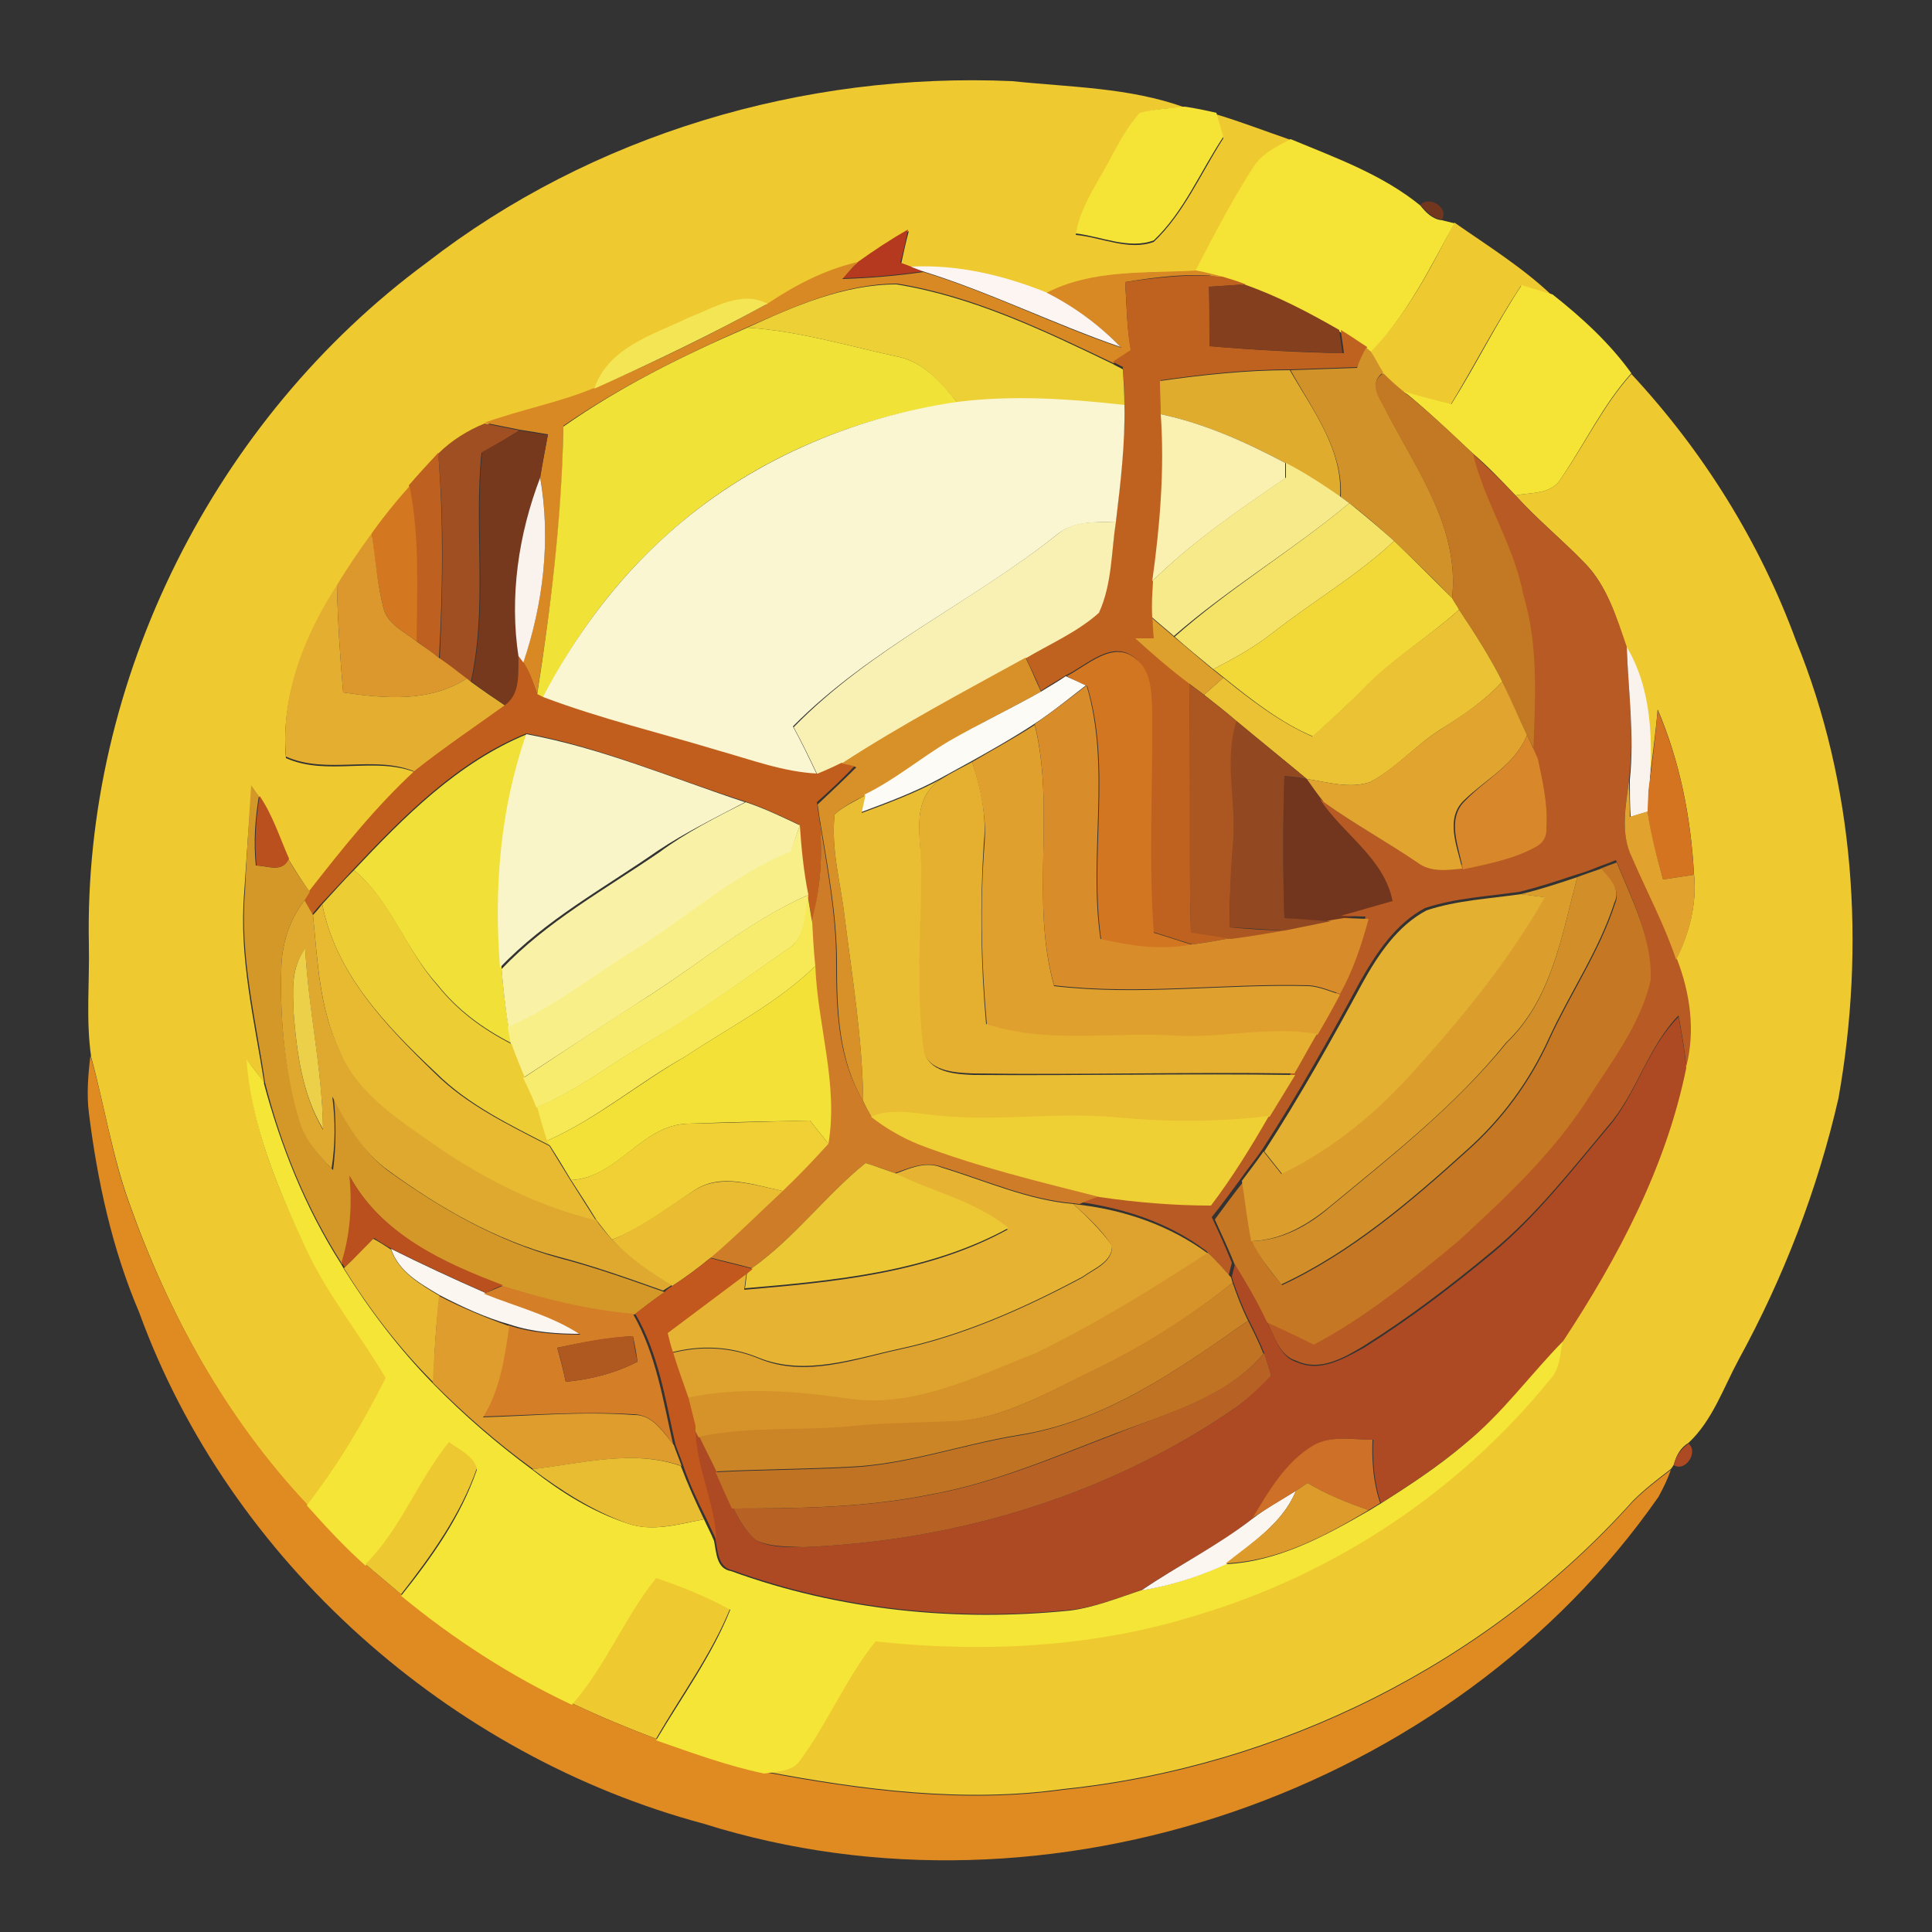 <?xml version="1.0" encoding="utf-8"?>
<!-- Generator: Adobe Illustrator 26.0.3, SVG Export Plug-In . SVG Version: 6.00 Build 0)  -->
<svg version="1.1" id="Layer_1" xmlns="http://www.w3.org/2000/svg" xmlns:xlink="http://www.w3.org/1999/xlink" x="0px" y="0px"
	 viewBox="0 0 250 250" style="enable-background:new 0 0 250 250;" xml:space="preserve">
<rect x="0" y="0" width="250" height="250" fill="#333333" stroke="none"/>
<style type="text/css">
	.st0{fill:#EEC930;}
	.st1{fill:#F5E436;}
	.st2{fill:#72361E;}
	.st3{fill:#B4391E;}
	.st4{fill:#D88924;}
	.st5{fill:#FCF5F2;}
	.st6{fill:#BF611F;}
	.st7{fill:#EDD035;}
	.st8{fill:#843F1F;}
	.st9{fill:#F4E555;}
	.st10{fill:#F1E237;}
	.st11{fill:#D19229;}
	.st12{fill:#E0AC2E;}
	.st13{fill:#C37924;}
	.st14{fill:#FAF6D2;}
	.st15{fill:#FAF1B0;}
	.st16{fill:#9F4F21;}
	.st17{fill:#76391D;}
	.st18{fill:#BE6120;}
	.st19{fill:#B75A23;}
	.st20{fill:#F7EA8B;}
	.st21{fill:#F9F2ED;}
	.st22{fill:#D37720;}
	.st23{fill:#F5E367;}
	.st24{fill:#F9F1B3;}
	.st25{fill:#DC982D;}
	.st26{fill:#F2D937;}
	.st27{fill:#E4AE30;}
	.st28{fill:#EBC233;}
	.st29{fill:#DEA02C;}
	.st30{fill:#D37621;}
	.st31{fill:#C25E1D;}
	.st32{fill:#D89128;}
	.st33{fill:#FDFBF6;}
	.st34{fill:#E1A42F;}
	.st35{fill:#D98C2A;}
	.st36{fill:#AC5721;}
	.st37{fill:#D47320;}
	.st38{fill:#E0A02E;}
	.st39{fill:#924820;}
	.st40{fill:#F0E037;}
	.st41{fill:#FAF5C9;}
	.st42{fill:#D8882B;}
	.st43{fill:#E5B030;}
	.st44{fill:#EABE33;}
	.st45{fill:#E1A32E;}
	.st46{fill:#D49829;}
	.st47{fill:#BA501D;}
	.st48{fill:#F9F1A5;}
	.st49{fill:#CE7C28;}
	.st50{fill:#F8EF89;}
	.st51{fill:#C57724;}
	.st52{fill:#EDCD34;}
	.st53{fill:#D28E28;}
	.st54{fill:#DB9D2C;}
	.st55{fill:#F8EC6F;}
	.st56{fill:#F7E956;}
	.st57{fill:#E4B032;}
	.st58{fill:#DFA92F;}
	.st59{fill:#E8BA32;}
	.st60{fill:#EDD049;}
	.st61{fill:#F4E138;}
	.st62{fill:#AE4A23;}
	.st63{fill:#E08B22;}
	.st64{fill:#F5E536;}
	.st65{fill:#EFD034;}
	.st66{fill:#F0D035;}
	.st67{fill:#E6B333;}
	.st68{fill:#EDC835;}
	.st69{fill:#E9BC32;}
	.st70{fill:#DEA22E;}
	.st71{fill:#E7B830;}
	.st72{fill:#FCF6F0;}
	.st73{fill:#D5932A;}
	.st74{fill:#C2581E;}
	.st75{fill:#D47E28;}
	.st76{fill:#CB8426;}
	.st77{fill:#DE9D2D;}
	.st78{fill:#C17324;}
	.st79{fill:#AF5820;}
	.st80{fill:#B86124;}
	.st81{fill:#CE7027;}
	.st82{fill:#EEC830;}
	.st83{fill:#E9BD32;}
	.st84{fill:#DD9B2C;}
</style>
<g id="_x23_eec930ff">
	<path class="st0" d="M55.2,34C76.6,17.4,104,9.3,131,10.5c7.5,0.8,15.1,0.8,22.3,3.4c-1.9,0.1-3.9,0.2-5.8,0.8
		c-1.6,1.5-2.4,3.5-3.5,5.4c-1.7,3.4-4.1,6.5-4.8,10.3c3.3,0.3,6.9,2.1,10.1,0.9c3.9-3.7,6.1-8.9,9-13.4c-0.3-1-0.6-2-0.9-3.1
		c3.3,1,6.4,2.2,9.6,3.3c-1.7,1-3.6,1.7-4.6,3.4c-2.8,4.4-5.3,9-7.6,13.6c-6.5,0.3-13.4-0.2-19.4,2.9c-5.5-2.2-11.4-3.6-17.4-3.3
		c-0.4-0.1-1.1-0.4-1.4-0.5c0.3-1.4,0.6-2.8,1-4.3c-2.2,1.2-4.4,2.7-6.5,4.2c-4.2,1-8.1,3-11.7,5.4c-3.4-1.8-7,0.6-10.2,1.8
		c-4.6,2.2-10.4,3.8-12.2,9.2c-4.6,1.9-9.5,2.8-14.2,4.5c-2.2,0.9-4.3,2.2-6,3.9c-1.3,1.3-2.6,2.8-3.8,4.2c-1.7,2-3.3,4-4.9,6.1
		c-1.6,2.2-3,4.4-4.5,6.7c-4.2,6.6-7.3,14.3-6.6,22.2c5.4,2.4,11.5-0.3,16.9,1.9c-5.1,4.7-9.5,10.1-13.7,15.6
		c-1-1.4-1.9-2.8-2.8-4.3c-1.2-2.7-2.1-5.6-3.8-8.1c-0.3-0.3-0.8-1.1-1-1.4c-0.4,4.6-0.7,9.1-1,13.7c-0.7,8.3,1.3,16.5,2.6,24.7
		c-0.7-1-1.4-2-2.2-2.9c0.6,8.6,4,16.7,7.7,24.3c2.8,5.9,7,11,10.3,16.7c-2.9,5.8-6.2,11.4-10.2,16.5c-10.5-11.1-18-24.8-23.1-39.2
		c-2.2-6.1-3.2-12.6-4.9-18.8c-0.7-4.8-0.2-9.7-0.3-14.6C10.8,87.9,27.8,54.2,55.2,34z"/>
	<path class="st0" d="M188.2,28.8c4.3,3,8.8,5.8,12.6,9.4c-1.3-0.4-2.7-0.8-4-1.2c-3.3,5-6,10.3-9.1,15.4c-2-0.5-4.1-1-6.1-1.6
		c-1-0.8-1.9-1.6-2.8-2.5c-0.5-0.9-1-1.8-1.6-2.7C182.1,40.8,185.1,34.7,188.2,28.8z"/>
	<path class="st0" d="M211.1,48.4c9.3,10,16.6,21.7,21.3,34.5c7.6,18.6,9,39.5,5.5,59.2c-2.7,11.8-7.1,23.2-12.9,33.8
		c-2,3.7-3.4,7.9-6.5,10.8c-1,0.6-1.6,1.6-1.9,2.8c-0.1,0.2-0.3,0.5-0.4,0.6c-1.7,1.3-3.4,2.6-4.9,4.1c-18.8,21-45.7,34.4-73.7,37.3
		c-12.9,1.8-26,0.1-38.7-2.3c1.6-0.3,3.7-0.2,4.7-1.8c3.6-4.8,5.9-10.6,9.7-15.3c13.9,1.5,28.2,0.8,41.6-3.4
		c17.8-5.2,34-16,45.6-30.4c1.3-1.4,1.4-3.3,1.7-5c7.2-10.8,13.4-22.5,15.9-35.3c1.1-4.6,0.5-9.5-1.2-13.9c1.7-3.4,2.7-7.2,2.3-11
		c-0.4-7.3-1.8-14.5-4.7-21.3c-0.3,3.5-0.8,6.9-1.2,10.4c0.5-6.3,0.4-12.9-2.9-18.6c-1.3-3.8-2.5-7.9-5.4-10.8
		c-2.9-3-6.1-5.6-8.9-8.7c2.1-0.4,4.7-0.1,5.9-2.2C205.1,57.5,207.4,52.5,211.1,48.4z"/>
	<path class="st0" d="M74,220.4c4.3-5,6.7-11.2,10.9-16.4c3.3,1.1,6.6,2.4,9.6,4.1c-2.5,6.1-6.4,11.3-9.6,16.9
		C81.2,223.6,77.6,222.1,74,220.4z"/>
</g>
<g id="_x23_f5e436ff">
	<path class="st1" d="M147.5,14.6c1.9-0.5,3.8-0.6,5.8-0.8c1.4,0.2,2.8,0.5,4.1,0.8c0.3,1,0.6,2.1,0.9,3.1c-3,4.5-5.1,9.7-9,13.4
		c-3.2,1.2-6.8-0.5-10.1-0.9c0.7-3.8,3.1-6.9,4.8-10.3C145,18.2,145.9,16.2,147.5,14.6z"/>
	<path class="st1" d="M167,18c5.8,2.4,11.9,4.6,16.8,8.6c0.7,0.9,1.6,1.8,2.8,1.9c0.4,0.1,1.2,0.3,1.6,0.4
		c-3.2,5.8-6.1,11.9-10.9,16.7l-0.6-0.5c-1.1-0.8-2.3-1.5-3.4-2.2c-3.9-2.3-8-4.4-12.3-5.9c-1-0.4-2-0.7-3-1
		c-1.1-0.3-2.2-0.6-3.4-0.8c2.4-4.6,4.8-9.3,7.6-13.6C163.4,19.7,165.4,18.9,167,18z"/>
	<path class="st1" d="M187.8,52.3c3.2-5.1,5.8-10.4,9.1-15.4c1.3,0.4,2.7,0.8,4,1.2c3.8,3,7.4,6.3,10.2,10.2
		c-3.7,4.1-6,9.1-9.1,13.6c-1.2,2.1-3.8,1.8-5.9,2.2c-1.8-1.9-3.6-3.8-5.6-5.5c-2.9-2.7-5.8-5.5-8.9-8
		C183.7,51.3,185.8,51.8,187.8,52.3z"/>
</g>
<g id="_x23_72361eff">
	<path class="st2" d="M183.8,26.5c1.1-1.2,3.7,0.3,2.8,1.9C185.4,28.3,184.6,27.4,183.8,26.5z"/>
	<path class="st2" d="M166.2,100.4c1,0.1,1.9,0.3,2.9,0.4c0.7,1,1.4,2,2.2,3c2.9,4.6,8.3,7.7,9.4,13.2c-2.3,0.6-4.5,1.2-6.7,1.9
		c-0.4,0.1-1.3,0.2-1.8,0.3c-2-0.1-4-0.2-6-0.4C166,112.7,166,106.5,166.2,100.4z"/>
</g>
<g id="_x23_b4391eff">
	<path class="st3" d="M111,33.9c2.1-1.5,4.2-2.9,6.5-4.2c-0.3,1.4-0.6,2.9-1,4.3c0.4,0.1,1.1,0.4,1.4,0.5c0.4,0.2,1.2,0.5,1.6,0.6
		c-3.5,0.5-7,0.8-10.5,0.9C109.7,35.3,110.3,34.6,111,33.9z"/>
</g>
<g id="_x23_d88924ff">
	<path class="st4" d="M99.3,39.3c3.6-2.4,7.4-4.4,11.7-5.4c-0.7,0.7-1.3,1.4-2,2.2c3.5-0.1,7-0.4,10.5-0.9c8.8,2.7,17,6.9,25.6,9.8
		c-2.8-2.9-6.1-5.3-9.7-7.1c6-3.1,12.9-2.5,19.4-2.9c1.1,0.2,2.2,0.5,3.4,0.8c-4.2-0.5-8.4,0-12.6,0.7c0.2,3,0.2,6.1,0.8,9
		c-0.8,0.5-1.5,1-2.3,1.5c-9-4.3-18.1-8.7-28-10.3c-6.8,0-13.2,2.9-19.3,5.6C88.4,46,80.3,50,72.9,55.1c-0.1,11.7-1.6,23.2-3.4,34.7
		c-0.5-1.4-1-2.9-1.8-4.1c2.6-7.6,3.6-16,2.2-24c0.3-1.8,0.7-3.7,1-5.5c-1.2-0.2-2.4-0.4-3.7-0.6c-1.5-0.3-3-0.6-4.5-0.9
		c4.7-1.7,9.6-2.6,14.2-4.5C84.5,47,92,43.3,99.3,39.3z"/>
</g>
<g id="_x23_fcf5f2ff">
	<path class="st5" d="M117.9,34.5c6-0.3,11.9,1.1,17.4,3.3c3.6,1.8,6.9,4.2,9.7,7.1c-8.7-3-16.9-7.1-25.6-9.8
		C119.1,35,118.3,34.7,117.9,34.5z"/>
</g>
<g id="_x23_bf611fff">
	<path class="st6" d="M145.6,36.5c4.2-0.6,8.4-1.1,12.6-0.7c1,0.3,2,0.6,3,1c-1.6,0.1-3.1,0.2-4.6,0.3c0.1,2.5,0.1,5.1,0.1,7.7
		c5.7,0.5,11.5,0.8,17.2,0.9c-0.1-1-0.3-2-0.4-3c1.2,0.7,2.3,1.5,3.4,2.2c-0.3,0.7-0.9,2-1.3,2.6c-2.9,0.1-5.7,0.2-8.6,0.3
		c-5.6,0-11.2,0.6-16.8,1.4c0,1.5,0.1,2.9,0.1,4.4c0.5,7.2-0.1,14.4-1.1,21.5c-0.1,1.6-0.1,3.2-0.1,4.8c0.1,0.9,0.2,1.8,0.3,2.7
		c-0.8,0-1.6,0-2.4,0c2.2,2,4.5,4,6.9,5.8c0.2,10.8,0,21.5,0.2,32.2c1.7,0.3,3.4,0.5,5.1,0.8c-1.6,0.3-3.3,0.6-4.9,0.8
		c-1.7-0.5-3.4-1.1-5.1-1.6c-0.7-9.5-0.1-19.1-0.2-28.7c-0.1-2.4-0.1-5.2-2.2-6.8c-2.9-2.4-6.2,1-8.9,2.3c-1.1,0.7-2.2,1.3-3.2,2
		c-0.6-1.5-1.3-2.9-2-4.4c3.2-1.9,6.7-3.4,9.5-5.9c1.6-3.7,1.6-7.8,2.2-11.8c0.6-5,1.1-10,1.1-15.1c0-1.6-0.1-3.1-0.2-4.7
		c-0.3-0.2-1-0.5-1.3-0.7c0.8-0.5,1.5-1,2.3-1.5C145.8,42.6,145.8,39.5,145.6,36.5z"/>
</g>
<g id="_x23_edd035ff">
	<path class="st7" d="M96.7,42.4c6.1-2.8,12.5-5.6,19.3-5.6c9.9,1.6,19.1,6,28,10.3c0.3,0.2,1,0.5,1.3,0.7c0.1,1.5,0.2,3.1,0.2,4.7
		c-7.2-0.8-14.4-1.3-21.6-0.4c-2.2-2.6-4.5-5.4-8-6C109.5,44.7,103.2,42.8,96.7,42.4z"/>
</g>
<g id="_x23_843f1fff">
	<path class="st8" d="M156.4,37.1c1.5-0.1,3.1-0.2,4.6-0.3c4.3,1.5,8.3,3.6,12.3,5.9c0.1,1,0.3,2,0.4,3c-5.8-0.2-11.5-0.4-17.2-0.9
		C156.5,42.2,156.5,39.7,156.4,37.1z"/>
</g>
<g id="_x23_f4e555ff">
	<path class="st9" d="M89.1,41.1c3.2-1.2,6.8-3.6,10.2-1.8c-7.3,4-14.8,7.6-22.4,11C78.7,44.9,84.6,43.3,89.1,41.1z"/>
</g>
<g id="_x23_f1e237ff">
	<path class="st10" d="M96.7,42.4c6.5,0.4,12.8,2.3,19.2,3.7c3.5,0.6,5.9,3.4,8,6c-13.9,1.9-27.3,7.7-37.7,17.2
		c-6.6,5.9-11.9,13.1-15.9,21l-0.8-0.4c1.8-11.5,3.2-23.1,3.4-34.7C80.3,50,88.4,46,96.7,42.4z"/>
</g>
<g id="_x23_d19229ff">
	<path class="st11" d="M176.8,45l0.6,0.5c0.6,0.9,1,1.8,1.6,2.7c-2.1,1.4-0.2,3.6,0.5,5.2c3.9,7.5,9.4,15,8.4,24
		c-2.4-2.5-5-5-7.5-7.4c-1.9-1.7-3.8-3.4-5.8-4.9c-0.3-0.2-0.8-0.6-1.1-0.8c0.3-6.2-3.7-11.3-6.5-16.4c2.9-0.1,5.7-0.2,8.6-0.3
		C175.8,46.9,176.4,45.6,176.8,45z"/>
</g>
<g id="_x23_e0ac2eff">
	<path class="st12" d="M150.1,49.3c5.6-0.8,11.2-1.4,16.8-1.4c2.9,5.1,6.9,10.2,6.5,16.4c-2.3-1.6-4.7-3.1-7.1-4.4
		c-5.1-2.7-10.4-5.1-16.1-6.3C150.2,52.2,150.1,50.7,150.1,49.3z"/>
</g>
<g id="_x23_c37924ff">
	<path class="st13" d="M179.5,53.5c-0.7-1.6-2.7-3.8-0.5-5.2c0.9,0.9,1.8,1.7,2.8,2.5c3.1,2.5,6,5.2,8.9,8
		c1.6,6.3,5.4,11.8,6.5,18.2c2.1,6.9,1.4,14.1,1.8,21.2c-0.4-1-0.9-2.1-1.4-3.1c-1.1-2.3-2.2-4.6-3.2-6.9c-1.6-3.2-3.6-6.3-5.6-9.3
		c-0.2-0.4-0.7-1.1-0.9-1.5C188.9,68.5,183.4,60.9,179.5,53.5z"/>
</g>
<g id="_x23_faf6d2ff">
	<path class="st14" d="M86.3,69.2C96.7,59.8,110.1,54,123.9,52c7.2-0.9,14.4-0.4,21.6,0.4c0.1,5-0.5,10.1-1.1,15.1
		c-2.5,0.1-5.3-0.1-7.4,1.5c-11.1,8.9-24.3,14.8-34.4,25c1.1,2,2.1,4.1,3.1,6.2c-4.5-0.2-8.7-1.8-12.9-3c-7.5-2.3-15.2-4.1-22.6-6.9
		C74.3,82.4,79.7,75.1,86.3,69.2z"/>
</g>
<g id="_x23_faf1b0ff">
	<path class="st15" d="M150.2,53.6c5.7,1.2,11,3.6,16.1,6.3c0,0.5,0,1.5,0,2c-6,4.1-12,8.2-17.2,13.3
		C150.1,68,150.7,60.8,150.2,53.6z"/>
</g>
<g id="_x23_9f4f21ff">
	<path class="st16" d="M56.7,58.7c1.7-1.7,3.8-3,6-3.9c1.5,0.3,3,0.6,4.5,0.9c-1.6,1-3.2,2-4.9,2.9c-1,9.9,0.8,19.9-1.4,29.7
		l-0.5-0.4c-1.2-0.9-2.3-1.8-3.5-2.6C57.3,76.3,57.5,67.5,56.7,58.7z"/>
</g>
<g id="_x23_76391dff">
	<path class="st17" d="M67.2,55.7c1.2,0.2,2.4,0.4,3.7,0.6c-0.4,1.8-0.7,3.7-1,5.5c-2.7,7.3-3.9,15.4-2.8,23.1
		c-0.1,2.2,0.3,4.8-1.5,6.5c-1.6-1-3.1-2.1-4.6-3.2c2.2-9.8,0.4-19.8,1.4-29.7C64,57.6,65.6,56.7,67.2,55.7z"/>
</g>
<g id="_x23_be6120ff">
	<path class="st18" d="M52.9,62.8c1.2-1.4,2.5-2.8,3.8-4.2c0.7,8.8,0.6,17.7,0.1,26.5c-1-0.7-2-1.5-3-2.2
		C54,76.3,54.2,69.5,52.9,62.8z"/>
</g>
<g id="_x23_b75a23ff">
	<path class="st19" d="M197.1,76.9c-1.2-6.4-5-11.9-6.5-18.2c1.9,1.8,3.8,3.6,5.6,5.5c2.8,3.1,6,5.7,8.9,8.7c2.9,3,4.1,7,5.4,10.8
		c0.2,5.7,1,11.4,0.3,17.1c-0.4,3.3-1.2,6.9,0.4,10.1c2,4.4,4.2,8.7,5.8,13.2c1.7,4.4,2.4,9.3,1.2,13.9c-0.2-2.2-0.6-4.4-1-6.6
		c-4,4.1-5.4,10.1-9.2,14.4c-4.7,5.6-9.2,11.4-14.9,16.1c-5.3,4.4-10.8,8.6-16.7,12.3c-2.5,1.5-5.6,3.3-8.6,1.9
		c-2.4-0.7-2.9-3.4-4-5.3c2.1,0.9,4.1,1.9,6.1,2.9c6.8-3.6,12.8-8.5,18.7-13.4c6.1-5.6,12.2-11.3,16.7-18.3c3.2-4.9,7-9.7,8.2-15.5
		c0.2-5.4-2.4-10.3-4.4-15.2c-0.5,0.2-1.5,0.6-2.1,0.8c-1,0.4-2,0.8-3.1,1.1c-2.4,0.8-4.8,1.6-7.3,2.2c-4.1,0.6-8.3,0.8-12.2,2.1
		c-3.8,2-6.3,5.8-8.4,9.5c-4,7.4-8.1,14.7-12.7,21.8c-0.9,1.3-1.9,2.5-2.8,3.8c-1.2,1.6-2.4,3.3-3.7,4.9c0.9,1.9,1.8,3.9,2.6,5.9
		c-0.1,0.4-0.3,1.2-0.4,1.6c-1-1.1-1.9-2.2-3-3.2c-4.8-3.6-10.6-5.5-16.6-6.3c0.7-0.2,2-0.7,2.6-1c4.8,0.6,9.6,1.1,14.4,1.1
		c2.8-3.7,5.2-7.6,7.5-11.6c1.1-1.8,2.2-3.6,3.3-5.4c1-1.7,2-3.4,2.9-5.1c1-1.7,1.9-3.4,2.9-5.2c1.7-3,2.8-6.3,3.7-9.7
		c-0.8,0-2.4-0.1-3.2-0.1c2.2-0.6,4.5-1.3,6.7-1.9c-1.1-5.6-6.5-8.7-9.4-13.2c3.9,2.9,8.1,5.2,12.1,7.8c1.7,1.3,3.8,1,5.8,0.8
		c3.2-0.7,6.5-1.3,9.4-2.9c1.1-0.5,1.6-1.4,1.4-2.6c0.2-3-0.5-5.9-1.1-8.8C198.6,91,199.2,83.8,197.1,76.9z"/>
</g>
<g id="_x23_f7ea8bff">
	<path class="st20" d="M166.4,59.9c2.5,1.3,4.8,2.8,7.1,4.4c0.3,0.2,0.8,0.6,1.1,0.8c-7.3,6.1-15.6,11-22.7,17.2
		c-0.9-0.8-1.9-1.6-2.8-2.4c-0.1-1.6,0-3.2,0.1-4.8c5.2-5.1,11.2-9.2,17.2-13.3C166.4,61.4,166.4,60.4,166.4,59.9z"/>
</g>
<g id="_x23_f9f2edff">
	<path class="st21" d="M69.9,61.8c1.4,8,0.4,16.3-2.2,24l-0.6-0.8C65.9,77.2,67.1,69.1,69.9,61.8z"/>
	<path class="st21" d="M210.5,83.7c3.3,5.6,3.4,12.2,2.9,18.6c0,0.7-0.1,2-0.1,2.7c-0.6,0.2-1.7,0.5-2.3,0.7
		c-0.1-1.6-0.1-3.2-0.1-4.8C211.5,95.2,210.7,89.4,210.5,83.7z"/>
</g>
<g id="_x23_d37720ff">
	<path class="st22" d="M48.1,69c1.5-2.1,3.2-4.2,4.9-6.1c1.3,6.6,1,13.4,0.9,20.1c-1.6-1.3-3.8-2.2-4.3-4.4
		C48.8,75.4,48.5,72.2,48.1,69z"/>
</g>
<g id="_x23_f5e367ff">
	<path class="st23" d="M174.6,65.1c2,1.6,3.9,3.2,5.8,4.9c-4.8,4.5-10.5,7.8-15.6,11.8c-2.4,1.9-5.1,3.4-7.8,4.8
		c-1.7-1.4-3.4-2.8-5-4.2C159.1,76.1,167.3,71.2,174.6,65.1z"/>
</g>
<g id="_x23_f9f1b3ff">
	<path class="st24" d="M137,69c2.1-1.7,4.9-1.4,7.4-1.5c-0.6,3.9-0.5,8.1-2.2,11.8c-2.8,2.5-6.3,4-9.5,5.9
		c-8,4.4-16.2,8.7-23.8,13.7c-1,0.5-2.1,0.9-3.1,1.4c-1-2.1-2-4.2-3.1-6.2C112.7,83.8,126,77.8,137,69z"/>
</g>
<g id="_x23_dc982dff">
	<path class="st25" d="M43.6,75.7c1.4-2.3,2.9-4.5,4.5-6.7c0.5,3.2,0.7,6.5,1.5,9.6c0.5,2.2,2.7,3.1,4.3,4.4c1,0.7,2,1.4,3,2.2
		c1.2,0.8,2.3,1.7,3.5,2.6c-4.8,3.1-10.6,2.6-16,1.8C44,85,43.7,80.3,43.6,75.7z"/>
</g>
<g id="_x23_f2d937ff">
	<path class="st26" d="M180.4,70c2.5,2.4,5,4.9,7.5,7.4c0.2,0.4,0.7,1.1,0.9,1.5c-4,3.6-8.8,6.5-12.5,10.4c-2.1,2.1-4.2,4-6.4,6
		c-4.2-1.8-7.9-4.7-11.5-7.6c-0.4-0.3-1.1-0.9-1.4-1.1c2.7-1.4,5.4-2.9,7.8-4.8C169.9,77.8,175.6,74.5,180.4,70z"/>
</g>
<g id="_x23_e4ae30ff">
	<path class="st27" d="M37,97.9c-0.7-8,2.4-15.7,6.6-22.2c0.1,4.6,0.4,9.3,0.8,13.9c5.4,0.8,11.2,1.3,16-1.8l0.5,0.4
		c1.5,1.1,3.1,2.2,4.6,3.2c-3.9,2.8-7.9,5.5-11.7,8.5C48.5,97.6,42.4,100.3,37,97.9z"/>
</g>
<g id="_x23_ebc233ff">
	<path class="st28" d="M188.8,78.9c2,3,4,6.1,5.6,9.3c-2.3,2.5-5.1,4.4-8,6.2c-3.2,2-5.7,5-9.1,6.8c-2.7,0.9-5.5,0-8.2-0.4
		c-3-2.5-6.1-5-9.1-7.5c-1.4-1.2-2.8-2.3-4.2-3.4c0.8-0.7,1.7-1.5,2.5-2.2c3.6,2.9,7.2,5.7,11.5,7.6c2.2-2,4.4-3.9,6.4-6
		C180,85.3,184.8,82.5,188.8,78.9z"/>
</g>
<g id="_x23_dea02cff">
	<path class="st29" d="M149.1,80c0.9,0.8,1.9,1.6,2.8,2.4c1.7,1.4,3.3,2.8,5,4.2c0.4,0.3,1.1,0.9,1.4,1.1c-0.8,0.7-1.7,1.5-2.5,2.2
		c-0.5-0.4-1.5-1.1-2-1.5c-2.4-1.8-4.7-3.8-6.9-5.8c0.8,0,1.6,0,2.4,0C149.2,81.8,149.2,80.9,149.1,80z"/>
</g>
<g id="_x23_d37621ff">
	<path class="st30" d="M138,87.5c2.6-1.3,6-4.7,8.9-2.3c2.1,1.5,2.1,4.4,2.2,6.8c0.1,9.6-0.5,19.1,0.2,28.7c1.7,0.5,3.4,1.1,5.1,1.6
		c-4,0.8-8,0.2-11.9-0.7c-1.6-10.9,1.4-22.2-1.8-32.8C139.9,88.4,138.6,87.8,138,87.5z"/>
</g>
<g id="_x23_c25e1dff">
	<path class="st31" d="M67.1,84.9l0.6,0.8c0.9,1.2,1.3,2.7,1.8,4.1l0.8,0.4c7.4,2.8,15,4.6,22.6,6.9c4.3,1.2,8.5,2.8,12.9,3
		c1-0.4,2.1-0.9,3.1-1.4c0.5,0.1,1.4,0.2,1.8,0.3c-1.6,1.7-3.3,3.3-5,4.8c0.1,0.5,0.2,1.5,0.3,2c0.5,4.5,0.2,9.1-0.9,13.5
		c-0.2-1.2-0.4-2.4-0.6-3.6c-0.5-3-0.9-6-1.1-9c-2.3-1.1-4.6-2.2-7-3c-9.4-3-18.6-7-28.3-8.8c-8.9,3.6-15.9,10.7-22.4,17.6
		c-1.4,1.5-2.7,2.9-4.1,4.4c-0.3,0.3-0.9,1-1.2,1.4c-0.3-0.5-0.8-1.4-1.1-1.9c0.2-0.3,0.5-0.8,0.7-1.1c4.3-5.5,8.6-10.9,13.7-15.6
		c3.8-3,7.8-5.7,11.7-8.5C67.4,89.7,67,87.1,67.1,84.9z"/>
</g>
<g id="_x23_d89128ff">
	<path class="st32" d="M108.9,98.8c7.7-5,15.8-9.3,23.8-13.7c0.7,1.4,1.3,2.9,2,4.4c-3.9,2.2-8,4.1-11.8,6.5c-3.7,2.2-7,5-10.9,6.9
		c-1.4,0.7-2.8,1.4-4,2.5c-0.5,4.5,0.8,8.9,1.3,13.3c1,7.9,2.3,15.8,2.4,23.8c-3.2-5.4-3.4-11.8-3.4-17.9c0-6.2-1.2-12.4-2.2-18.5
		c-0.1-0.5-0.2-1.5-0.3-2c1.7-1.6,3.4-3.2,5-4.8C110.3,99,109.4,98.9,108.9,98.8z"/>
</g>
<g id="_x23_fdfbf6ff">
	<path class="st33" d="M134.7,89.5c1.1-0.7,2.2-1.3,3.2-2c0.7,0.3,2,0.9,2.6,1.2c-2.2,1.7-4.4,3.5-6.7,5c-2.6,1.7-5.4,3.3-8.1,4.8
		c-1.3,0.7-2.7,1.5-4,2.2c-3.3,1.8-6.8,3.1-10.3,4.4c0.1-0.6,0.4-1.7,0.5-2.3c3.9-1.9,7.2-4.7,10.9-6.9
		C126.8,93.6,130.8,91.7,134.7,89.5z"/>
</g>
<g id="_x23_e1a42fff">
	<path class="st34" d="M194.4,88.2c1.1,2.3,2.1,4.6,3.2,6.9c-1.5,3.8-5.3,5.7-8.1,8.4c-2.6,2.4-0.9,6.1-0.3,8.9
		c-2,0.2-4.1,0.5-5.8-0.8c-4-2.7-8.2-5-12.1-7.8c-0.8-1-1.5-2-2.2-3c2.7,0.4,5.5,1.3,8.2,0.4c3.3-1.8,5.9-4.8,9.1-6.8
		C189.2,92.6,192.1,90.7,194.4,88.2z"/>
</g>
<g id="_x23_d98c2aff">
	<path class="st35" d="M140.6,88.7c3.2,10.7,0.2,22,1.8,32.8c3.9,0.9,7.9,1.5,11.9,0.7c1.6-0.2,3.3-0.5,4.9-0.8
		c2.4-0.3,4.7-0.7,7-1.1c2-0.3,3.9-0.8,5.9-1.2c0.4-0.1,1.3-0.2,1.8-0.3c0.8,0,2.4,0.1,3.2,0.1c-0.9,3.3-2,6.7-3.7,9.7
		c-1.3-0.4-2.6-1-4-1.1c-11-0.3-22,1.3-33,0c-3.1-11,0.2-22.7-2.5-33.8C136.2,92.1,138.4,90.4,140.6,88.7z"/>
</g>
<g id="_x23_ac5721ff">
	<path class="st36" d="M154.1,120.7c-0.3-10.8-0.1-21.5-0.2-32.2c0.5,0.4,1.5,1.1,2,1.5c1.4,1.1,2.8,2.2,4.2,3.4
		c-1.7,5.3,0.1,10.8-0.5,16.2c-0.3,3.4-0.5,6.9-0.5,10.4c2.4,0.2,4.8,0.4,7.2,0.4c-2.3,0.4-4.7,0.8-7,1.1
		C157.5,121.2,155.8,120.9,154.1,120.7z"/>
</g>
<g id="_x23_d47320ff">
	<path class="st37" d="M214.5,91.9c2.9,6.7,4.3,14,4.7,21.3c-1.3,0.2-2.7,0.4-4,0.6c-0.8-2.9-1.7-5.8-2-8.8c0-0.7,0.1-2,0.1-2.7
		C213.8,98.8,214.2,95.4,214.5,91.9z"/>
</g>
<g id="_x23_e0a02eff">
	<path class="st38" d="M125.8,98.6c2.7-1.6,5.5-3.1,8.1-4.8c2.7,11.1-0.6,22.8,2.5,33.8c11,1.3,22-0.3,33,0c1.4,0.1,2.7,0.7,4,1.1
		c-0.9,1.7-1.9,3.5-2.9,5.2c-6.1-1.1-12.3,0.6-18.5,0.2c-8.1-0.5-16.5,1.2-24.3-1.5c-0.7-7.8-0.9-15.6-0.3-23.4
		C127.7,105.5,126.8,101.9,125.8,98.6z"/>
</g>
<g id="_x23_924820ff">
	<path class="st39" d="M159.5,109.5c0.6-5.4-1.2-10.9,0.5-16.2c3,2.5,6.1,5,9.1,7.5c-1-0.2-1.9-0.3-2.9-0.4
		c-0.2,6.2-0.2,12.3,0,18.4c2,0.1,4,0.3,6,0.4c-2,0.4-3.9,0.8-5.9,1.2c-2.4-0.1-4.8-0.3-7.2-0.4C159.1,116.4,159.2,113,159.5,109.5z
		"/>
</g>
<g id="_x23_f0e037ff">
	<path class="st40" d="M45.8,112.6c6.5-6.9,13.4-13.9,22.4-17.6c-3.4,9.7-4.2,20-3.3,30.2c0.2,2.6,0.5,5.1,0.9,7.6
		c0.1,0.5,0.3,1.6,0.4,2.2c-3.7-1.9-7-4.3-9.6-7.6C52.4,122.8,50.6,116.6,45.8,112.6z"/>
</g>
<g id="_x23_faf5c9ff">
	<path class="st41" d="M68.1,95c9.8,1.8,18.9,5.7,28.3,8.8c-3.8,2-7.7,3.9-11.3,6.3c-6.9,4.8-14.5,8.9-20.4,15.1
		C63.9,115,64.7,104.7,68.1,95z"/>
</g>
<g id="_x23_d8882bff">
	<path class="st42" d="M197.6,95.1c0.5,1,0.9,2,1.4,3.1c0.6,2.9,1.3,5.8,1.1,8.8c0.1,1.2-0.4,2.1-1.4,2.6c-2.9,1.6-6.2,2.2-9.4,2.9
		c-0.5-2.9-2.2-6.5,0.3-8.9C192.3,100.8,196.1,98.9,197.6,95.1z"/>
</g>
<g id="_x23_e5b030ff">
	<path class="st43" d="M121.8,100.8c1.3-0.8,2.7-1.5,4-2.2c1.1,3.4,1.9,6.9,1.5,10.5c-0.5,7.8-0.4,15.6,0.3,23.4
		c7.9,2.6,16.2,1,24.3,1.5c6.2,0.4,12.4-1.3,18.5-0.2c-1,1.7-1.9,3.4-2.9,5.1c-13.9-0.2-27.7,0.2-41.6,0c-2.5-0.1-6.1-0.3-6.5-3.4
		c-1-7.5-0.2-15.1-0.3-22.7C119.4,108.8,117.5,103.6,121.8,100.8z"/>
</g>
<g id="_x23_eabe33ff">
	<path class="st44" d="M111.5,105.2c3.5-1.3,7-2.6,10.3-4.4c-4.3,2.8-2.4,8-2.6,12.2c0,7.6-0.7,15.2,0.3,22.7
		c0.5,3.1,4.1,3.3,6.5,3.4c13.9,0.1,27.7-0.2,41.6,0c-1.1,1.8-2.2,3.6-3.3,5.4c-6.5,0.8-13,0.8-19.5,0.2c-8.2-0.8-16.5,0.7-24.7-0.4
		c-2.4-0.3-5-0.7-7.3,0.3c-0.4-0.7-0.8-1.4-1.1-2.1c-0.1-8-1.4-15.9-2.4-23.8c-0.5-4.4-1.8-8.8-1.3-13.3c1.2-1.1,2.6-1.7,4-2.5
		C111.9,103.4,111.6,104.6,111.5,105.2z"/>
</g>
<g id="_x23_e1a32eff">
	<path class="st45" d="M211.2,111c-1.6-3.2-0.8-6.8-0.4-10.1c0,1.6,0.1,3.2,0.1,4.8c0.6-0.2,1.7-0.5,2.3-0.7c0.4,3,1.2,5.9,2,8.8
		c1.3-0.2,2.7-0.4,4-0.6c0.4,3.8-0.6,7.6-2.3,11C215.4,119.7,213.1,115.4,211.2,111z"/>
</g>
<g id="_x23_d49829ff">
	<path class="st46" d="M32.5,101.6c0.2,0.4,0.8,1.1,1,1.4c-0.5,3-0.7,6-0.4,9c1.5,0,3.5,1,4.2-0.9c0.8,1.5,1.8,2.9,2.8,4.3
		c-0.2,0.3-0.5,0.8-0.7,1.1c-2,2.6-3,5.8-3,9.1c-0.2,6.5,0.5,13.2,2.5,19.5c0.7,2.5,2.4,4.5,4.2,6.3c0.4-3.1,0.4-6.2,0.1-9.3
		c1.9,3.6,3.9,7.2,7.3,9.6c6.7,4.8,13.9,8.9,21.9,11.1c4.6,1.2,9.1,2.8,13.6,4.4c-1.3,0.9-2.6,1.9-3.9,2.9
		c-5.8-0.4-11.4-1.9-16.9-3.6c-7.7-3-15.8-6.7-19.9-14.2c0.4,3.8,0.1,7.6-1,11.3c-4.6-7.2-7.9-15.2-10-23.5
		c-1.2-8.2-3.3-16.4-2.6-24.7C31.9,110.7,32.2,106.2,32.5,101.6z"/>
</g>
<g id="_x23_ba501dff">
	<path class="st47" d="M33.2,112c-0.3-3-0.1-6,0.4-9c1.7,2.5,2.6,5.4,3.8,8.1C36.6,113,34.6,112,33.2,112z"/>
	<path class="st47" d="M45.2,152.1c4.1,7.6,12.2,11.3,19.9,14.2c-0.6,0.2-1.7,0.7-2.2,1c-4.1-1.8-8.2-3.7-12.2-5.7
		c-0.8-0.4-1.5-0.9-2.3-1.4c-1.2,1.3-2.5,2.6-3.8,3.8l-0.4-0.7C45.3,159.8,45.6,155.9,45.2,152.1z"/>
</g>
<g id="_x23_f9f1a5ff">
	<path class="st48" d="M96.5,103.8c2.4,0.8,4.7,1.9,7,3c-0.4,1.2-0.8,2.3-1.1,3.5c-7.5,3-13.5,8.6-20.3,12.8
		c-5.4,3.3-10.5,7.3-16.3,9.9c-0.4-2.5-0.7-5.1-0.9-7.6c5.9-6.2,13.4-10.3,20.4-15.1C88.8,107.7,92.6,105.8,96.5,103.8z"/>
</g>
<g id="_x23_ce7c28ff">
	<path class="st49" d="M106,105.9c1,6.2,2.2,12.3,2.2,18.5c0,6.1,0.2,12.5,3.4,17.9c0.3,0.7,0.7,1.4,1.1,2.1c1.9,1.5,4,2.7,6.2,3.6
		c7.6,2.9,15.5,4.9,23.4,6.8c-0.7,0.2-2,0.7-2.6,1l-0.8-0.1c-5.9-0.5-11.4-3-17-4.7c-2.1-0.8-4.2,0.1-6.1,0.8
		c-1.3-0.5-2.6-0.9-3.8-1.3c-5.2,4.2-9.2,9.7-14.7,13.6c-1.8-0.5-3.6-0.9-5.5-1.4c3.3-2.7,6.3-5.7,9.4-8.7c2-2,4-4,5.9-6.1
		c1.3-7.7-1.4-15.3-1.7-23c-0.2-1.9-0.3-3.7-0.4-5.6C106.2,115,106.5,110.4,106,105.9z"/>
</g>
<g id="_x23_f8ef89ff">
	<path class="st50" d="M103.5,106.8c0.2,3,0.5,6,1.1,9c-7.5,3.3-13.8,8.7-20.7,13.1c-5.4,3.5-10.7,7-16.1,10.5
		c-0.6-1.4-1.2-2.8-1.7-4.3c-0.1-0.6-0.3-1.6-0.4-2.2c5.9-2.5,10.9-6.6,16.3-9.9c6.8-4.2,12.8-9.8,20.3-12.8
		C102.7,109.1,103.1,107.9,103.5,106.8z"/>
</g>
<g id="_x23_c57724ff">
	<path class="st51" d="M207.1,112.4c0.5-0.2,1.5-0.6,2.1-0.8c2,4.9,4.6,9.8,4.4,15.2c-1.3,5.8-5.1,10.6-8.2,15.5
		c-4.5,7-10.6,12.7-16.7,18.3c-5.9,4.9-11.9,9.8-18.7,13.4c-2-1-4.1-2-6.1-2.9c-1.2-2.6-2.6-5-4.1-7.4c-0.8-2-1.7-3.9-2.6-5.9
		c1.2-1.6,2.4-3.3,3.7-4.9c0.4,2.6,0.7,5.2,1.2,7.8c0.9,2.1,2.4,3.9,3.8,5.6c9-4.2,16.7-10.8,24-17.4c4.5-4,8.1-8.9,10.6-14.4
		c2.7-5.9,6.5-11.4,8.5-17.6C209.8,115,208.1,113.6,207.1,112.4z"/>
</g>
<g id="_x23_edcd34ff">
	<path class="st52" d="M41.7,117c1.4-1.5,2.7-3,4.1-4.4c4.9,4,6.7,10.3,10.8,14.9c2.6,3.3,5.9,5.7,9.6,7.6c0.5,1.4,1.1,2.9,1.7,4.3
		c0.6,1.3,1.1,2.6,1.7,3.8c0.5,1.5,0.9,3,1.3,4.4l0.4,0.7c-5.2-2.7-10.7-5.3-14.9-9.5C49.9,132.7,43.4,125.9,41.7,117z"/>
</g>
<g id="_x23_d28e28ff">
	<path class="st53" d="M204.1,113.5c1-0.4,2-0.7,3.1-1.1c1,1.2,2.6,2.6,1.7,4.4c-2,6.2-5.8,11.7-8.5,17.6
		c-2.5,5.5-6.1,10.4-10.6,14.4c-7.3,6.6-15,13.2-24,17.4c-1.4-1.8-2.9-3.5-3.8-5.6c3.9-0.1,7.3-2,10.2-4.5
		c8-6.6,16.2-13.1,22.8-21.2C200.8,129.3,202.1,121,204.1,113.5z"/>
</g>
<g id="_x23_db9d2cff">
	<path class="st54" d="M196.8,115.7c2.5-0.6,4.9-1.4,7.3-2.2c-2,7.5-3.3,15.8-9.2,21.4c-6.5,8.1-14.8,14.6-22.8,21.2
		c-2.9,2.4-6.3,4.4-10.2,4.5c-0.5-2.6-0.8-5.2-1.2-7.8c0.9-1.2,1.9-2.5,2.8-3.8c0.8,1,1.5,1.9,2.3,2.9c6.7-3.3,12.4-8.2,17.4-13.7
		c6.3-6.8,12.1-14.1,16.6-22.1C199.1,116,197.6,115.8,196.8,115.7z"/>
</g>
<g id="_x23_f8ec6fff">
	<path class="st55" d="M83.9,128.9c6.9-4.4,13.1-9.8,20.7-13.1c-0.4,2.5-0.2,5.6-2.8,7.1c-5.9,4.1-11.7,8.4-18,12
		c-4.8,2.8-9.2,6.3-14.4,8.4c-0.5-1.3-1.1-2.6-1.7-3.8C73.2,135.9,78.5,132.3,83.9,128.9z"/>
</g>
<g id="_x23_f7e956ff">
	<path class="st56" d="M104.5,115.8c0.2,1.2,0.4,2.4,0.6,3.6c0.1,1.9,0.2,3.7,0.4,5.6c-4.9,4.8-11.1,7.9-16.8,11.7
		c-6.1,3.4-11.5,8.1-17.9,10.9c-0.5-1.5-0.9-2.9-1.3-4.4c5.2-2.1,9.6-5.6,14.4-8.4c6.2-3.6,12.1-7.9,18-12
		C104.3,121.4,104.1,118.2,104.5,115.8z"/>
</g>
<g id="_x23_e4b032ff">
	<path class="st57" d="M184.6,117.8c3.9-1.3,8.1-1.5,12.2-2.1c0.8,0.1,2.3,0.3,3.1,0.4c-4.6,8.1-10.4,15.3-16.6,22.1
		c-4.9,5.6-10.7,10.4-17.4,13.7c-0.8-1-1.5-1.9-2.3-2.9c4.6-7.1,8.7-14.4,12.7-21.8C178.3,123.6,180.8,119.8,184.6,117.8z"/>
</g>
<g id="_x23_dfa92fff">
	<path class="st58" d="M36.4,125.6c0-3.3,1-6.5,3-9.1c0.3,0.5,0.8,1.4,1.1,1.9c0.6,6,0.8,12.2,3.5,17.6c2.5,5.6,7.9,8.9,12.6,12.3
		c6.2,4.4,13.1,7.7,20.5,9.5c0.6,0.9,1.3,1.7,2,2.5c2.3,2.4,5,4.3,7.8,6c-0.3,0.2-0.8,0.5-1.1,0.7c-4.5-1.6-9-3.2-13.6-4.4
		c-8-2.1-15.3-6.3-21.9-11.1c-3.4-2.4-5.4-6-7.3-9.6c0.4,3.1,0.4,6.2-0.1,9.3c-1.8-1.8-3.5-3.8-4.2-6.3
		C36.9,138.8,36.2,132.1,36.4,125.6 M38,131.1c0.4,5.2,1.1,10.5,3.8,15.1c-0.1-7.8-1.9-15.5-2.3-23.3
		C37.6,125.1,37.9,128.3,38,131.1z"/>
</g>
<g id="_x23_e8ba32ff">
	<path class="st59" d="M40.5,118.4c0.3-0.3,0.9-1,1.2-1.4c1.7,8.9,8.2,15.7,14.5,21.8c4.2,4.2,9.7,6.8,14.9,9.5
		c0.9,1.5,1.8,2.9,2.7,4.4c1.1,1.7,2.2,3.5,3.3,5.2c-7.4-1.8-14.3-5.2-20.5-9.5c-4.8-3.4-10.2-6.7-12.6-12.3
		C41.3,130.5,41.1,124.3,40.5,118.4z"/>
</g>
<g id="_x23_edd049ff">
	<path class="st60" d="M38,131.1c-0.1-2.8-0.4-5.9,1.5-8.3c0.4,7.8,2.2,15.5,2.3,23.3C39.1,141.6,38.4,136.2,38,131.1z"/>
</g>
<g id="_x23_f4e138ff">
	<path class="st61" d="M105.5,125c0.3,7.7,3,15.3,1.7,23c-0.8-1-1.6-2-2.4-3c-5.2,0.1-10.5,0.2-15.7,0.4c-6.1,0.1-9.1,7-15.2,7.3
		c-0.9-1.5-1.8-3-2.7-4.4l-0.4-0.7c6.4-2.8,11.8-7.4,17.9-10.9C94.4,132.9,100.6,129.8,105.5,125z"/>
</g>
<g id="_x23_ae4a23ff">
	<path class="st62" d="M208,146c3.8-4.4,5.1-10.3,9.2-14.4c0.4,2.2,0.8,4.4,1,6.6c-2.6,12.8-8.8,24.5-15.9,35.3
		c-4.2,4.4-7.8,9.4-12.6,13.2c-3.4,2.9-7.2,5.4-11,7.8c-0.9-2.6-1.1-5.4-1-8.2c-2.5,0-5.3-0.6-7.6,0.7c-3.6,2.1-5.8,5.9-7.9,9.4
		c-4.5,3.6-9.7,6.1-14.4,9.3c-3,1-5.9,2.2-9.1,2.6c-14.8,1.5-29.9,0-43.9-5.1c-1.9-0.4-1.9-2.4-2.2-3.9c-0.2-5.1-2.8-9.7-2.7-14.8
		c0.2,0.4,0.6,1.1,0.7,1.5c0.8,1.5,1.5,3,2.2,4.5c0.7,1.6,1.3,3.2,2.1,4.7c0.8,1.5,1.6,3,2.9,4.1c1.9,1,4.1,0.9,6.2,0.9
		c19.9-0.8,39.7-6.8,56.1-18.2c1.6-1.2,2.9-2.7,4.4-4c-0.3-1-0.6-1.9-0.9-2.9c-0.6-1.5-1.3-2.9-2-4.3c-0.8-1.6-1.4-3.2-2-4.9
		l-0.2-0.7c0.1-0.4,0.3-1.2,0.4-1.6c1.4,2.4,2.9,4.8,4.1,7.4c1.1,1.9,1.6,4.6,4,5.3c3,1.3,6-0.5,8.6-1.9c5.9-3.7,11.4-7.9,16.7-12.3
		C198.8,157.4,203.3,151.6,208,146z"/>
	<path class="st62" d="M216.6,189.6c0.2-1.1,0.9-2.1,1.9-2.8C219.8,187.9,218.1,190.5,216.6,189.6z"/>
</g>
<g id="_x23_e08b22ff">
	<path class="st63" d="M11.7,136.6c1.8,6.2,2.7,12.7,4.9,18.8c5.1,14.4,12.6,28,23.1,39.2c2.4,2.7,4.9,5.4,7.6,7.8
		c1.5,1.3,3.1,2.6,4.6,3.9c6.7,5.6,14.1,10.4,22.1,14.1c3.6,1.7,7.2,3.2,10.9,4.6c4.6,1.6,9.2,3.3,14,4.3
		c12.7,2.4,25.8,4.1,38.7,2.3c28-2.9,54.9-16.3,73.7-37.3c1.5-1.5,3.2-2.8,4.9-4.1c-0.4,1.2-1,2.4-1.6,3.5
		c-26.7,38.3-79,56.3-123.5,42.3c-32.9-8.8-61.4-34-73.1-66.2c-3.5-8.2-5.4-17-6.5-25.8C11.2,141.6,11.4,139.1,11.7,136.6z"/>
</g>
<g id="_x23_f5e536ff">
	<path class="st64" d="M31.9,137.1c0.7,0.9,1.5,1.9,2.2,2.9c2.2,8.3,5.4,16.3,10,23.5l0.4,0.7c3.3,5.3,7.1,10.3,11.5,14.8
		c4,4.1,8.3,7.8,12.9,11.2c3.7,2.9,7.7,5.4,12.2,6.9c3.3,1.2,6.8,0.1,10-0.5c0.4,0.9,0.9,1.8,1.3,2.8c0.3,1.5,0.3,3.6,2.2,3.9
		c14,5.1,29.2,6.6,43.9,5.1c3.1-0.4,6.1-1.6,9.1-2.6c3.8-0.6,7.5-1.8,11-3.4c6.7-0.3,12.8-3.6,18.5-6.9c0.4-0.2,1.1-0.7,1.5-0.9
		c3.8-2.4,7.6-4.9,11-7.8c4.8-3.9,8.4-8.9,12.6-13.2c-0.3,1.7-0.4,3.7-1.7,5c-11.7,14.4-27.8,25.1-45.6,30.4
		c-13.4,4.2-27.7,4.9-41.6,3.4c-3.8,4.7-6.1,10.4-9.7,15.3c-1,1.6-3.1,1.5-4.7,1.8c-4.8-1-9.4-2.7-14-4.3c3.3-5.6,7.2-10.9,9.6-16.9
		c-3.1-1.7-6.3-3-9.6-4.1c-4.1,5.1-6.5,11.4-10.9,16.4c-7.9-3.7-15.3-8.5-22.1-14.1c4-5,7.7-10.2,9.8-16.3c-0.5-1.7-2.3-2.4-3.6-3.4
		c-4,5-6.2,11.3-10.8,15.8c-2.7-2.4-5.2-5.1-7.6-7.8c4-5.2,7.3-10.7,10.2-16.5c-3.3-5.6-7.5-10.7-10.3-16.7
		C35.9,153.7,32.5,145.6,31.9,137.1z"/>
</g>
<g id="_x23_efd034ff">
	<path class="st65" d="M112.7,144.5c2.3-1,4.9-0.6,7.3-0.3c8.2,1.1,16.5-0.4,24.7,0.4c6.5,0.6,13.1,0.6,19.5-0.2
		c-2.3,4-4.7,7.9-7.5,11.6c-4.8,0-9.6-0.4-14.4-1.1c-7.9-2-15.8-3.9-23.4-6.8C116.7,147.2,114.6,146,112.7,144.5z"/>
</g>
<g id="_x23_f0d035ff">
	<path class="st66" d="M73.9,152.7c6-0.3,9.1-7.2,15.2-7.3c5.2-0.1,10.5-0.3,15.7-0.4c0.8,1,1.6,2,2.4,3c-1.9,2.1-3.9,4.2-5.9,6.1
		c-3.7-0.7-7.9-2.4-11.4-0.1c-3.5,2.3-6.8,4.9-10.7,6.4c-0.7-0.8-1.3-1.6-2-2.5C76.1,156.1,75,154.4,73.9,152.7z"/>
</g>
<g id="_x23_e6b333ff">
	<path class="st67" d="M115.8,151.9c1.9-0.7,4-1.7,6.1-0.8c5.6,1.7,11.1,4.2,17,4.7c1.8,1.7,3.6,3.4,5,5.4c0,2.1-2.3,2.9-3.8,4
		c-7.5,4-15.3,7.5-23.6,9.3c-6,1.3-12.3,3.6-18.3,1.2c-3.6-1.5-7.5-1.7-11.3-0.7c-0.2-0.9-0.4-1.7-0.7-2.5c3.5-2.6,6.9-5.2,10.4-7.8
		c-0.1,0.5-0.2,1.6-0.3,2.2c11.6-1,23.7-2.1,34.1-7.8C126.2,155.5,120.7,154.2,115.8,151.9z"/>
</g>
<g id="_x23_edc835ff">
	<path class="st68" d="M97.3,164.1c5.5-3.9,9.5-9.4,14.7-13.6c1.3,0.4,2.6,0.9,3.8,1.3c4.9,2.4,10.4,3.6,14.7,7.1
		c-10.4,5.7-22.5,6.8-34.1,7.8c0.1-0.6,0.2-1.7,0.3-2.2L97.3,164.1z"/>
</g>
<g id="_x23_e9bc32ff">
	<path class="st69" d="M89.9,154c3.5-2.2,7.7-0.6,11.4,0.1c-3.1,2.9-6.1,5.9-9.4,8.7c-1.6,1.3-3.2,2.5-4.9,3.6
		c-2.8-1.7-5.6-3.6-7.8-6C83.1,158.8,86.4,156.2,89.9,154z"/>
</g>
<g id="_x23_dea22eff">
	<path class="st70" d="M138.9,155.8l0.8,0.1c5.9,0.7,11.7,2.7,16.6,6.3c-7.2,4.7-14.5,9.2-22.2,13c-7.7,3-15.6,7.1-24.1,5.9
		c-7-0.9-14.1-1.6-21.1-0.1c-0.6-2-1.4-3.9-2-5.9c3.8-1,7.7-0.8,11.3,0.7c6,2.5,12.3,0.1,18.3-1.2c8.3-1.8,16.1-5.3,23.6-9.3
		c1.5-1.1,3.8-1.9,3.8-4C142.6,159.1,140.7,157.5,138.9,155.8z"/>
</g>
<g id="_x23_e7b830ff">
	<path class="st71" d="M44.5,164.1c1.3-1.2,2.5-2.5,3.8-3.8c0.8,0.4,1.5,0.9,2.3,1.4c1,2.9,3.8,4.5,6.3,6c-0.5,3.7-0.7,7.5-0.8,11.2
		C51.6,174.4,47.8,169.4,44.5,164.1z"/>
</g>
<g id="_x23_fcf6f0ff">
	<path class="st72" d="M56.9,167.6c-2.5-1.5-5.3-3-6.3-6c4,2,8.1,3.9,12.2,5.7c4.2,1.7,8.7,2.8,12.5,5.3c-3.2,0-6.3-0.2-9.3-1.2
		C62.8,170.5,59.8,169.1,56.9,167.6z"/>
	<path class="st72" d="M167.7,192.9c-1.7,4.2-5.7,6.7-9,9.5c-3.5,1.6-7.2,2.8-11,3.4c4.7-3.2,9.9-5.8,14.4-9.3
		C163.9,195.1,165.8,194.1,167.7,192.9z"/>
</g>
<g id="_x23_d5932aff">
	<path class="st73" d="M156.3,162.1c1.1,1,2,2.1,3,3.2l0.2,0.7c-5.4,4.3-11.3,8.1-17.5,11.1c-6.1,2.9-12.1,6.6-19,6.9
		c-4.2,0.2-8.3,0.2-12.5,0.6c-6.7,0.8-13.5,0.1-20.1,1.4c-0.2-0.4-0.6-1.1-0.7-1.5c-0.3-1.2-0.5-2.4-0.9-3.6
		c7-1.5,14.1-0.9,21.1,0.1c8.5,1.2,16.4-2.9,24.1-5.9C141.8,171.3,149.1,166.8,156.3,162.1z"/>
</g>
<g id="_x23_c2581eff">
	<path class="st74" d="M87,166.4c1.7-1.1,3.3-2.3,4.9-3.6c1.8,0.5,3.6,0.9,5.5,1.4l-0.6,0.5c-3.5,2.6-6.9,5.2-10.4,7.8
		c0.2,0.8,0.4,1.7,0.7,2.5c0.6,2,1.3,3.9,2,5.9c0.3,1.2,0.6,2.4,0.9,3.6c-0.1,5.1,2.5,9.7,2.7,14.8c-0.4-0.9-0.9-1.9-1.3-2.8
		c-1.1-2.2-2.2-4.5-3-6.9c-0.3-0.9-0.7-1.8-1-2.7c-1.3-5.8-2.2-11.8-5.2-16.9c1.3-1,2.6-2,3.9-2.9C86.2,166.9,86.7,166.6,87,166.4z"
		/>
</g>
<g id="_x23_d47e28ff">
	<path class="st75" d="M65,166.4c5.5,1.7,11.2,3.1,16.9,3.6c3,5.2,3.9,11.2,5.2,16.9c-1.3-1.7-2.7-3.9-5.2-3.9
		c-6.5-0.4-13,0.1-19.5,0.3c2.2-3.6,2.8-7.8,3.4-11.8c3,1,6.2,1.2,9.3,1.2c-3.8-2.5-8.3-3.6-12.5-5.3
		C63.4,167.1,64.5,166.6,65,166.4 M72.1,174.4c0.4,1.4,0.8,2.9,1.1,4.4c3.2-0.3,6.4-1.1,9.3-2.6c-0.1-0.8-0.4-2.5-0.6-3.3
		C78.6,173.1,75.4,173.7,72.1,174.4z"/>
</g>
<g id="_x23_cb8426ff">
	<path class="st76" d="M159.5,166c0.6,1.7,1.2,3.3,2,4.9c-9.1,6.4-18.6,13.1-29.8,14.8c-7.3,1.2-14.4,3.8-21.8,4.1
		c-5.7,0.3-11.5,0.3-17.2,0.6c-0.7-1.5-1.5-3-2.2-4.5c6.6-1.4,13.4-0.7,20.1-1.4c4.1-0.4,8.3-0.4,12.5-0.6c6.9-0.2,12.9-4,19-6.9
		C148.3,174,154.1,170.2,159.5,166z"/>
</g>
<g id="_x23_de9d2dff">
	<path class="st77" d="M56,178.9c0.2-3.7,0.4-7.5,0.8-11.2c2.9,1.5,6,2.8,9.1,3.9c-0.6,4.1-1.2,8.3-3.4,11.8
		c6.5-0.2,13-0.8,19.5-0.3c2.4-0.1,3.8,2.2,5.2,3.9c0.3,0.9,0.7,1.8,1,2.7c-6.2-2.2-12.9-0.3-19.2,0.4C64.3,186.7,60,182.9,56,178.9
		z"/>
</g>
<g id="_x23_c17324ff">
	<path class="st78" d="M161.5,170.9c0.7,1.4,1.4,2.8,2,4.3c-4.9,5.7-12.4,7.7-19.2,10.3c-7.9,3-15.6,6.4-24,7.9
		c-8.4,1.7-17.1,1.8-25.6,1.8c-0.7-1.5-1.4-3.1-2.1-4.7c5.7-0.3,11.5-0.3,17.2-0.6c7.4-0.3,14.5-2.9,21.8-4.1
		C143,184,152.5,177.2,161.5,170.9z"/>
</g>
<g id="_x23_af5820ff">
	<path class="st79" d="M72.1,174.4c3.2-0.7,6.5-1.4,9.8-1.5c0.1,0.8,0.4,2.5,0.6,3.3c-2.9,1.5-6,2.3-9.3,2.6
		C72.9,177.3,72.6,175.9,72.1,174.4z"/>
</g>
<g id="_x23_b86124ff">
	<path class="st80" d="M163.6,175.1c0.3,1,0.6,1.9,0.9,2.9c-1.4,1.4-2.8,2.8-4.4,4c-16.4,11.4-36.2,17.4-56.1,18.2
		c-2.1-0.1-4.3,0-6.2-0.9c-1.3-1.1-2.1-2.6-2.9-4.1c8.6,0,17.2-0.1,25.6-1.8c8.3-1.5,16.1-4.9,24-7.9
		C151.1,182.8,158.7,180.8,163.6,175.1z"/>
</g>
<g id="_x23_ce7027ff">
	<path class="st81" d="M170,187c2.3-1.3,5.1-0.7,7.6-0.7c-0.1,2.8,0.1,5.6,1,8.2c-0.4,0.2-1.1,0.7-1.5,0.9c-2.8-0.9-5.4-2-7.9-3.5
		c-0.5,0.3-1,0.7-1.5,1c-1.9,1.2-3.8,2.3-5.6,3.5C164.2,192.9,166.4,189.1,170,187z"/>
</g>
<g id="_x23_eec830ff">
	<path class="st82" d="M47.3,202.4c4.6-4.6,6.8-10.9,10.8-15.8c1.3,1,3.1,1.7,3.6,3.4c-2.1,6-5.9,11.3-9.8,16.3
		C50.4,205,48.8,203.7,47.3,202.4z"/>
</g>
<g id="_x23_e9bd32ff">
	<path class="st83" d="M68.9,190.1c6.3-0.7,13-2.6,19.2-0.4c0.9,2.4,1.9,4.6,3,6.9c-3.3,0.6-6.8,1.7-10,0.5
		C76.7,195.5,72.6,192.9,68.9,190.1z"/>
</g>
<g id="_x23_dd9b2cff">
	<path class="st84" d="M167.7,192.9c0.5-0.3,1-0.7,1.5-1c2.5,1.5,5.2,2.6,7.9,3.5c-5.7,3.4-11.7,6.6-18.5,6.9
		C162,199.6,166,197.1,167.7,192.9z"/>
</g>
</svg>
